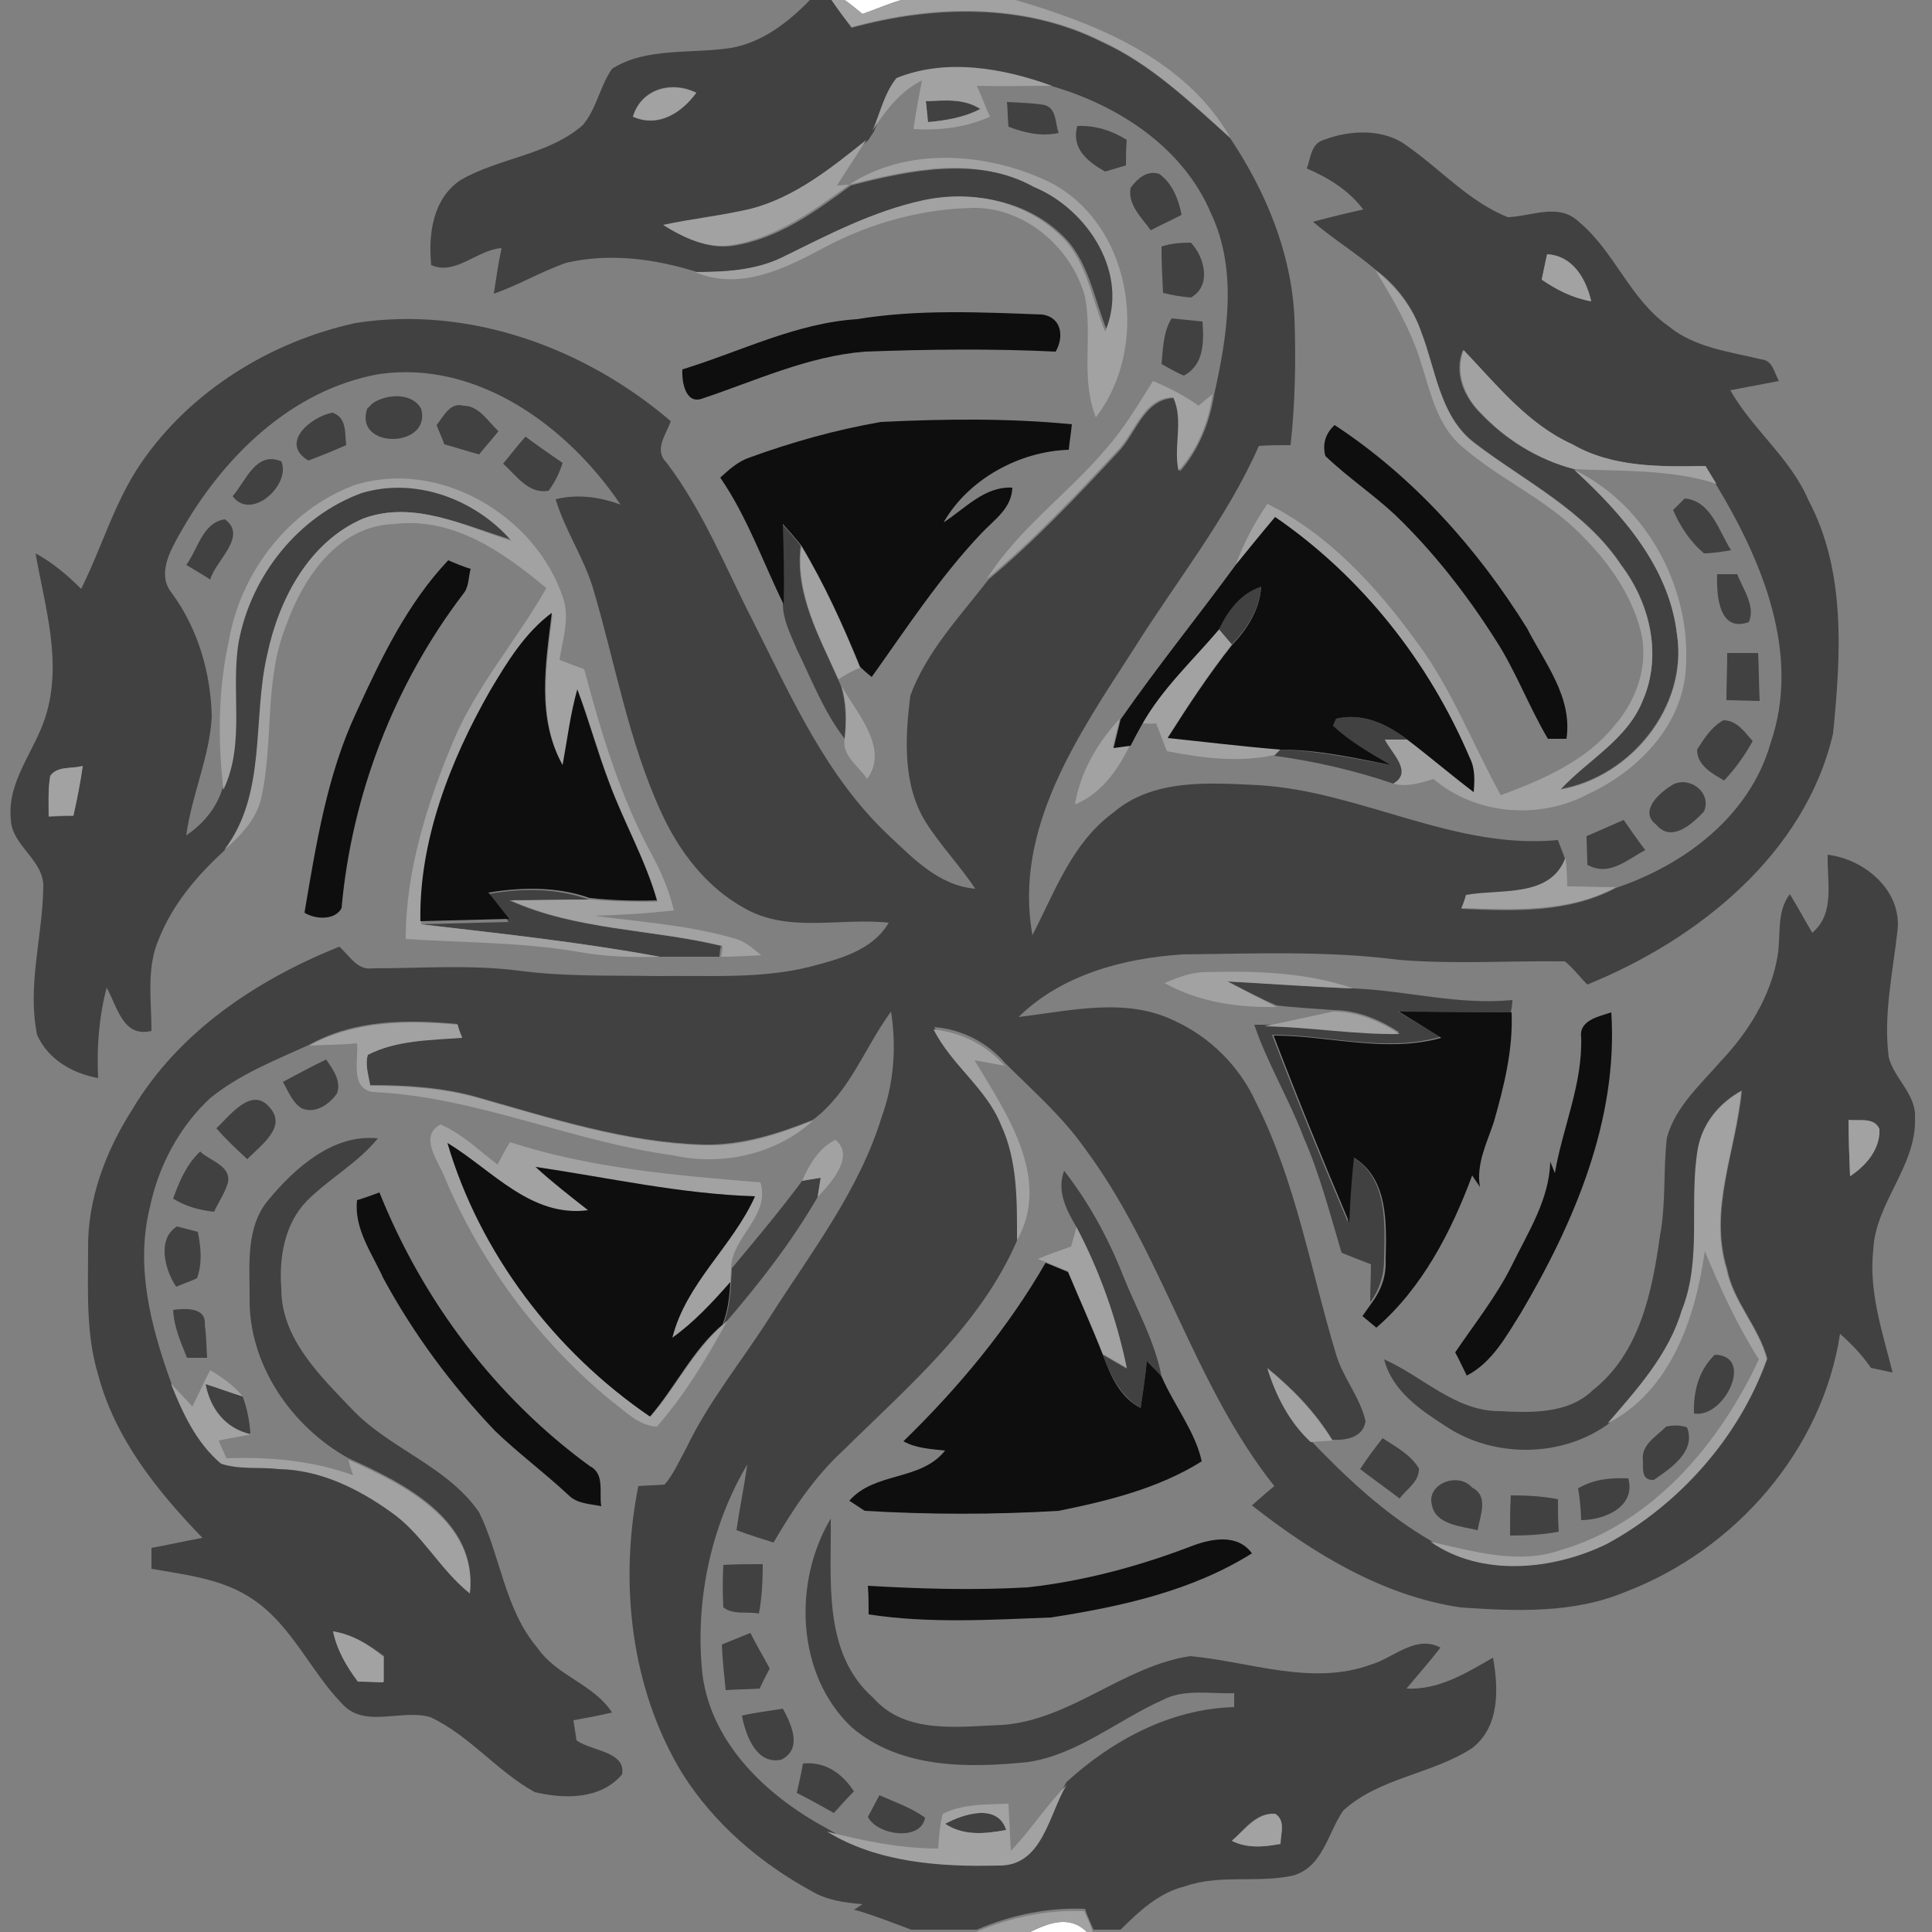 <?xml version="1.0" encoding="utf-8"?>
<!-- Generator: Adobe Illustrator 26.0.3, SVG Export Plug-In . SVG Version: 6.00 Build 0)  -->
<svg version="1.1" id="Layer_1" xmlns="http://www.w3.org/2000/svg" xmlns:xlink="http://www.w3.org/1999/xlink" x="0px" y="0px"
	 viewBox="0 0 250 250" style="enable-background:new 0 0 250 250;" xml:space="preserve">
<rect x="0" y="0" width="250" height="250" fill="#808080" stroke="none"/>
<style type="text/css">
	.st0{fill:#FFFFFF;}
	.st1{fill:#414141;}
	.st2{fill:#A2A2A2;}
	.st3{fill:#0E0E0E;}
</style>
<g id="_x23_ffffffff">
	<path class="st0" d="M109.3,0h7.3c-1.7,0.5-3.3,1.2-5,1.8C111,1.3,109.9,0.4,109.3,0z"/>
	<path class="st0" d="M133.3,250c2.5-1.2,5.1-2.2,7.4,0H133.3z"/>
</g>
<g id="_x23_414141ff">
	<path class="st1" d="M104.8,0h2.8c0.9,1.2,1.7,2.4,2.6,3.6c10.6-2.9,22.3-3.2,32.3,1.8c6.4,2.9,11.5,7.8,16.7,12.5
		c4.6,6.9,7.9,14.8,8.3,23.2c0.2,5.5,0.1,11-0.5,16.5c-1.4,0-2.7,0-4.1,0.1c-4.2,9.5-10.7,17.5-16.2,26.3c-7.1,11-15.6,23.2-13.1,37
		c2.9-5.6,5.1-11.9,10.4-15.8c5.2-4.5,12.5-3.9,18.9-3.6c13.2,0.8,25.3,8.4,38.7,7.1c0.2,0.6,0.7,1.8,0.9,2.4c-2,5.2-8.4,4-12.8,4.8
		c-0.1,0.4-0.4,1.3-0.6,1.7c6.7,0.3,13.8,0.6,20-2.7c8.9-3,17.3-9.3,20-18.7c4-11.6-1.1-23.7-7.1-33.6c-0.5-0.8-0.9-1.5-1.4-2.3
		c-5.8,0.1-12,0.2-17.2-2.8c-5.8-2.7-9.8-7.7-14.1-12.2c-1.2,2.9,0.1,6,2.2,8.1c3.3,3.5,7.5,6.1,12.2,7.3
		C209.9,66.4,216,73.3,217,82c1.4,9.4-6,18.5-15.1,20.1c3.5-3.9,8.7-6.5,10.7-11.6c2.5-5.8,0.9-12.5-2.8-17.4
		c-4.7-7.1-12.5-10.8-19.1-15.9c-4.4-3.4-4.9-9.4-6.8-14.3c-1.1-3.2-3.2-6-5.9-8c-2.6-2.2-5.5-4-8.1-6.2c2.2-0.6,4.3-1.1,6.5-1.6
		c-1.9-2.5-4.5-4.1-7.3-5.3c0.5-1.3,0.5-3.2,2.2-3.7c3.4-1.3,7.8-1.5,10.8,0.8c4.3,3,8,7.2,13,9.2c3.1-0.1,6.6-1.9,9.2,0.6
		c4.6,3.8,6.6,10,11.6,13.5c3.4,2.8,7.9,3.3,12,4.3c1.5,0.1,1.7,1.8,2.3,2.8c-2.1,0.4-4.2,0.8-6.3,1.2c2.9,5.1,7.8,8.8,10.1,14.2
		c4.9,9.2,4.2,20.1,3.2,30.2c-3.6,15.6-17.5,26.7-31.8,32.5c-1-1-1.8-2.1-2.9-3c-7.1-0.1-14.3,0.4-21.5-0.2
		c-9.3-1.2-18.7-0.8-28-0.7c-7.6,0.5-15.6,2.6-21.2,8.1c6.7-0.8,13.9-2.6,20.2,0.5c4.6,2.1,8.4,5.9,10.5,10.5
		c5.2,10.3,7.1,21.8,10.4,32.7c0.9,3,3.1,5.5,3.8,8.6c-0.3,2.1-2.5,2.5-4.3,2.4c-2.2-3.6-5.1-6.6-8.4-9.3c1.2,3.5,2.8,7,5.6,9.4
		c4.7,4.9,9.7,9.6,15.6,13c6.6,4.7,15.8,3.7,22.8,0.3c9.4-5.1,17.1-13.8,20.7-23.9c-1.1-4.1-4.4-7.4-5.2-11.6
		c-2.4-7.7,1.2-15.4,1.9-23.1c-2.8,1.5-5.1,4.1-5.6,7.4c-1.2,7,0.5,14.3-2,21.1c-1.8,5.7-5.8,10.2-9.6,14.6
		c-6,4.4-14.7,4.5-20.9,0.5c-3.4-2.2-7.1-4.6-8.2-8.8c5,2.2,9.2,6.7,14.9,6.7c4.1,0.2,8.9,0.4,12.1-2.7c6.1-4.8,7.7-12.8,8.7-20
		c0.8-4.2,0.4-8.5,0.9-12.7c1.1-4,4.3-6.8,6.9-9.8c3.6-3.8,6.5-8.4,7.4-13.6c0.5-2.7-0.2-5.7,1.6-8.1c1,1.6,1.9,3.3,2.9,5
		c3-2.5,1.9-6.6,2-10.1c4.9,0.6,9.8,4.8,9,10.1c-0.6,5.3-1.8,10.7-1.1,16.1c0.7,2.8,3.6,4.8,3.4,7.9c0.2,6.2-5.1,10.9-5.4,17
		c-0.6,5.5,1.2,10.7,2.5,15.9c-0.9-0.2-1.9-0.4-2.8-0.6c-1.1-1.6-2.5-3.1-4-4.4c-2.3,15.1-13.6,28-27.8,33.4
		c-6.7,2.8-14.1,2.5-21.3,2c-10.1-1.5-19.1-7-27-13.2c0.9-0.8,1.9-1.7,2.9-2.5c-10.5-13.2-14.5-30.3-24.6-43.8
		c-2.9-4.1-6.7-7.4-10.2-10.9c-2.3-2.7-5.6-4.4-9.2-4.7c2.2,4.6,6.7,7.6,8.7,12.4c2.2,4.7,2,9.9,2.1,15
		c-4.7,11.1-14.2,19.1-22.6,27.4c-3.7,3.4-6.5,7.6-9,11.9c-1.6-0.5-3.2-1-4.8-1.6c0.4-2.8,1-5.7,1.4-8.5c-4.8,8.1-6.8,17.9-5.8,27.2
		c1.2,9.1,8.5,15.8,16.1,19.9c6.6,4,14.6,4.6,22.1,4.4c5.8,0.3,6.6-6.5,8.9-10.4c5.9-5.4,13.5-9.5,21.7-9.7c0-0.4,0-1.3,0-1.8
		c-3.1,0.1-6.5-0.6-9.3,0.9c-5.8,2.6-10.9,7-17.3,8c-7.8,0.8-16.6,0.9-22.9-4.5c-7.2-6.8-7.6-18.8-2.7-27c0.1,7.9-1.1,17.4,5.5,23.2
		c4.2,4.8,11.1,3.7,16.8,3.5c8.8-0.7,15.6-7.6,24.2-8.9c7.7,0.7,15.7,3.9,23.4,1.1c3-0.9,5.8-3.9,9-2.2c-1.4,1.8-2.9,3.5-4.4,5.3
		c4.2,0.2,7.7-2,11.2-4c0.7,4,0.9,8.9-2.7,11.7c-5.2,3.4-12,3.8-16.7,8.1c-2,2.9-2.6,7.3-6.5,8.4c-4.6,1-9.5-0.2-14,1.4
		c-3.3,0.8-5.9,3.2-8.3,5.6h-3.5c-0.3-0.7-0.9-2-1.1-2.7c-4.8-0.2-9.6,0.8-14,2.7h-8.5c-2.4-0.9-4.9-1.9-7.4-2.6
		c0.4-0.2,0.8-0.5,1.1-0.7c-2.3-0.2-4.6-0.5-6.6-1.7c-6.6-3.6-12.6-8.7-16.7-15.2c-6.7-11-8.2-24.7-5.7-37.2
		c1.1-0.1,2.3-0.1,3.4-0.2c1.2-1.4,1.9-3.1,2.8-4.7c2.9-6.1,7.3-11.4,10.9-17.1c5.3-8.3,11.5-16.3,14.4-25.8
		c1.6-4.4,1.9-9.1,1.2-13.6c-3.4,4.6-5.3,10.4-10.1,14c-4.5,1.8-9.2,3.3-14.2,3.2c-10-0.3-19.6-3.4-29.1-6.1
		c-4.5-1.3-9.3-1.6-14-1.6c-0.2-1.3-0.7-2.7-0.3-4c3.8-1.9,8.1-1.9,12.2-2.2c-0.2-0.4-0.5-1.3-0.6-1.7c-6.5-0.6-13.3-0.6-19.2,2.7
		c-4.4,2-9,3.8-12.8,6.9c-4,3.7-6.7,8.8-7.8,14.1c-1.9,7.6,0.1,15.4,2.7,22.6c1.5,3.8,3.3,7.7,6.5,10.4c2.4,0.8,5,0.4,7.5,0.7
		c5.2,0.1,10.2,2.5,14.4,5.5c4.1,2.9,6.4,7.5,10.3,10.6c1-9.3-8.5-14.1-15.7-17.3c-7.4-4.1-13-12.2-12.8-20.9c0-4.2-0.5-9,2.4-12.5
		c3.5-4.2,8.4-8.6,14.2-8c-2.6,3.2-6.3,5.2-9.2,8.1c-2.9,3-3.6,7.3-3.3,11.4c0,6.4,5,11.2,9.1,15.5c4.9,5.2,12.4,7.4,16.5,13.4
		c2.8,5.7,3.3,12.6,7.6,17.6c2.5,3.6,7.2,4.6,9.6,8.3c-1.7,0.4-3.3,0.7-5,1c0.1,0.7,0.3,2,0.4,2.6c1.9,1.4,6.4,1.4,5.9,4.4
		c-2.8,3.3-7.5,3.2-11.3,2.3c-4.9-2.7-8.4-7.3-13.5-9.7c-3.7-1.1-8.5,1.5-11.4-1.7c-4.1-4.2-6.5-10.1-11.5-13.5
		c-3.9-2.7-8.7-3.2-13.2-4c0-0.9,0-1.8,0-2.7c2.2-0.4,4.4-0.9,6.6-1.3c-5.8-6-11.3-12.8-13.5-21.1c-1.6-5.3-1.3-10.8-1.3-16.3
		c-0.1-6.4,2.3-12.7,5.7-18c6-10.1,16.1-16.8,26.8-21.1c1.3,1.1,2.3,3.1,4.3,2.8c6.3,0,12.6-0.5,18.9,0.3c6,0.8,12,0.6,18,0.7
		c6.6-0.1,13.3,0.4,19.7-1.2c3.8-1,8.1-2.1,10.2-5.7c-6.2-0.7-13,1.4-18.7-1.9c-4.9-2.7-8.4-7.3-10.7-12.3c-4.3-9.3-6-19.5-8.9-29.2
		c-1.2-3.9-3.6-7.4-4.8-11.4c2.8-0.7,5.7-0.3,8.4,0.7c-6.8-10.1-18.5-18.7-31.2-16.9c-11.4,2-20.3,10.8-25.8,20.6
		c-1.3,2.3-3,5.3-1.1,7.7c3.4,4.6,5.1,10.4,5.2,16.1c-0.3,5.2-2.6,10.1-3.3,15.3c2.2-1.5,3.9-3.5,4.7-6.1c3-6,0.9-12.8,2-19.2
		c1.6-8.5,7.7-16.2,15.9-19.2c7-2.2,14.7,0.8,19.4,6.2C60,68,53.5,64.7,47,67.1c-7,3-10.8,10.4-12.3,17.5c-2,8.4-0.1,18.1-5.6,25.4
		c-3.5,3.2-6.7,6.9-8.5,11.4c-1.7,3.8-1,8-1,12c-3.7,0.9-4.4-3.1-5.8-5.6c-1,3.8-1.3,7.8-1.1,11.7c-3.3-0.6-6.5-2.4-7.9-5.6
		c-1.3-6.3,0.7-12.7,0.8-19c0.2-3.6-4.1-5.4-4.2-8.9c-0.5-4.9,3.1-8.8,4.5-13.3c2.2-7-0.1-14.2-1.3-21.1c2.2,1.2,4.1,2.8,5.9,4.6
		c2.7-5.4,4.3-11.2,7.7-16.2c6.4-9.4,16.8-15.8,27.8-18.2c14.7-2.3,29.7,3.2,40.8,12.7c-0.6,1.7-2.2,3.7-0.6,5.3
		c4.8,6.3,7.7,13.7,11.3,20.7c4.9,9.7,9.4,20,17.5,27.6c3.2,3,6.5,6.5,11.2,6.9c-2-3-4.5-5.6-6.4-8.6c-3-4.8-2.7-10.9-2-16.4
		c2.1-5.7,6.4-10.2,10.1-15c6-5,11.4-10.7,16.7-16.4c2.4-2.4,3.4-7,7.4-7.1c1.4,2.9,0,6.3,0.7,9.5c2.4-2.8,3.8-6.2,4.4-9.9
		c1.7-7.6,3.1-16.1-0.4-23.5c-3.6-8.5-11.9-13.9-20.4-16.4c-6.3-2.3-13.7-3.6-20.1-1c-1.6,2-2.1,4.5-3.1,6.8
		c-0.2,0.3-0.6,0.9-0.8,1.2c-4.5,3.6-9.2,7.4-14.9,8.9c-3.8,0.9-7.6,1.3-11.4,2.1c2.7,1.6,5.7,3.1,8.9,2.6
		c5.8-0.9,10.6-4.4,15.2-7.8c7.8-2,16.4-3.8,24,0.2c7,2.9,12.4,11.2,9.2,18.7c-1.8-4.3-2.4-9.4-6.1-12.7c-4.6-4.3-11.4-5.5-17.4-4.3
		c-6.5,1.4-12.4,4.5-18.3,7.4c-3.5,1.8-7.5,1.9-11.3,1.9c-5.4-1.7-11.3-2.5-16.9-1.2c-3.2,1.1-6.2,2.9-9.4,4c0.3-2,0.6-4,1-5.9
		c-3.1,0.2-6,3.6-9.1,2.2c-0.4-4,0.2-8.6,3.8-11c5-2.9,11.3-3.2,15.8-7.1c1.8-2.1,2.2-5,3.8-7.3C83.6,6.1,89.3,7,94.6,6.2
		C98.6,5.5,102,2.9,104.8,0 M81.9,15.1c3.3,1.5,6.3-0.5,8.2-3.1C87,10.4,83,11.4,81.9,15.1 M200.2,32.9c-0.2,0.8-0.5,2.4-0.7,3.2
		c1.9,1.4,4,2.5,6.4,2.8C205.2,36,203.5,33.1,200.2,32.9 M6.5,100.4c-0.3,1.8-0.2,3.5-0.2,5.3c1.1-0.1,2.2-0.1,3.2-0.1
		c0.4-2.1,0.9-4.3,1.2-6.4C9.3,99.5,7.4,99.1,6.5,100.4 M239.2,144.9c0,2.4,0.1,4.8,0.2,7.3c2.1-1.4,3.9-3.5,3.8-6.1
		C242.5,144.5,240.6,145.1,239.2,144.9 M43.1,211.1c0.5,2.4,1.7,4.5,3.3,6.4c1.1,0,2.2,0.1,3.3,0.1c0-1.1,0-2.2,0-3.3
		C47.7,212.8,45.6,211.5,43.1,211.1 M159.4,238.2c2,1,4.2,0.8,6.3,0.4c0-1.3,0.7-3.1-0.7-3.9C162.5,234.5,161,236.8,159.4,238.2z"/>
	<path class="st1" d="M119.8,13.1c2.4-0.1,4.9-0.4,7,1c-2.1,1.1-4.4,1.5-6.8,1.7C120,15.1,119.9,13.8,119.8,13.1z"/>
	<path class="st1" d="M130.3,13.2c1.6,0.1,3.3,0.1,4.9,0.4c1.6,0.5,1.3,2.4,1.8,3.6c-2.2,0.5-4.4,0-6.5-0.8
		C130.4,15.4,130.4,14.3,130.3,13.2z"/>
	<path class="st1" d="M139.4,16.3c2.3-0.1,4.5,0.6,6.4,1.8c-0.1,1.1-0.1,2.2-0.1,3.3c-0.7,0.2-2,0.6-2.7,0.8
		C140.7,20.9,138.6,19.2,139.4,16.3z"/>
	<path class="st1" d="M146.3,24.3c0.9-1.2,2.1-2.3,3.7-1.8c1.7,1.2,2.5,3.3,2.9,5.3c-1.3,0.7-2.7,1.3-4,2
		C147.7,28.1,145.9,26.5,146.3,24.3z"/>
	<path class="st1" d="M150.3,31.9c1.2-0.4,2.5-0.5,3.8-0.5c1.8,1.9,2.7,5.6,0,7.1c-1.2-0.1-2.4-0.3-3.6-0.6
		C150.4,36,150.3,34,150.3,31.9z"/>
	<path class="st1" d="M150.3,47.1c0.2-2,0.2-4.1,1.3-5.9c1,0.1,3,0.3,4,0.4c0.2,2.7,0.2,5.6-2.4,7C152.4,48.3,151,47.5,150.3,47.1z"
		/>
	<path class="st1" d="M48.2,52.2c1.7-1.2,5.1-1.5,6.3,0.7c1.4,5.1-8.7,5.3-7,0L48.2,52.2z"/>
	<path class="st1" d="M56.5,55c0.9-1.1,1.7-3,3.5-2.5c2,0,3.2,2.1,4.5,3.3c-0.8,1-1.7,2-2.5,3c-1.5-0.4-3-0.9-4.5-1.3
		C57.3,56.9,56.7,55.6,56.5,55z"/>
	<path class="st1" d="M39.9,59.6c-3.8-2.3,0.4-5.7,3.1-6.2c1.9,0.6,1.6,2.6,1.8,4.2C43.2,58.3,41.5,59,39.9,59.6z"/>
	<path class="st1" d="M65.1,60c1-1.2,1.9-2.4,2.9-3.5c1.6,1.2,3.2,2.3,4.8,3.4c-0.4,1.3-1,2.5-1.8,3.6C68.4,64,66.8,61.5,65.1,60z"
		/>
	<path class="st1" d="M30.1,64.2c1.7-1.9,3-5.9,6.3-4.5C37.7,62.7,32.5,67.5,30.1,64.2z"/>
	<path class="st1" d="M216.5,66c0.4-0.4,1.1-1.1,1.5-1.5c3.4,0.3,4.4,4.2,6,6.7c-1.2,0.2-2.4,0.4-3.5,0.4
		C218.7,70.1,217.4,68.1,216.5,66z"/>
	<path class="st1" d="M24.1,73.1c1.5-2,2.1-5.5,5-5.9c3,2.2-1.2,5.3-1.9,7.8C26.5,74.5,24.9,73.6,24.1,73.1z"/>
	<path class="st1" d="M101.2,67.8c0.8,0.9,1.7,1.9,2.4,2.8c-0.8,6.2,2.4,11.8,4.8,17.2l0.4,0.9c0.7,2.2,0.7,4.6,0.5,6.9
		c-2.7-3.5-4.3-7.7-6.2-11.6c-0.8-1.9-1.8-3.8-1.8-5.9C101.4,74.7,101.3,71.2,101.2,67.8z"/>
	<path class="st1" d="M222.2,74.3c0.7,0,2,0,2.6,0c0.7,1.9,2.4,4.1,1.5,6.2C222.4,81.9,222.1,77,222.2,74.3z"/>
	<path class="st1" d="M157.7,81.4c1.1-2.5,2.8-4.7,5.5-5.6c-0.2,3-1.8,5.5-3.8,7.6C159,82.9,158.1,81.9,157.7,81.4z"/>
	<path class="st1" d="M223.5,84.5c1,0,3,0,4,0c0.1,2.1,0.1,4.1,0.2,6.2c-1.1,0-3.2-0.1-4.3-0.1C223.4,88.6,223.5,86.5,223.5,84.5z"
		/>
	<path class="st1" d="M172.9,93c3.3-0.8,6.6,0.7,9.2,2.7c-0.7,0-2.2,0-2.9,0c0.9,1.7,3.8,4.1,1.1,5.7c-5-1.7-10.2-2.9-15.4-3.6
		l0.8-0.8c4.8,0.1,9.6,1.2,14.3,2c-2.6-1.5-5.3-2.9-7.5-5.1L172.9,93z"/>
	<path class="st1" d="M219.6,97c0.9-1.4,1.8-2.9,3.4-3.8c1.8,0,2.8,1.6,3.8,2.7c-1,1.8-2.2,3.5-3.7,5.1
		C221.6,100.1,219.6,99.1,219.6,97z"/>
	<path class="st1" d="M216.2,101.7c2.1-1.5,5.4,0.7,4.3,3.3c-1.5,1.6-4.2,4.1-6.2,1.7C212.1,105,214.6,102.7,216.2,101.7z"/>
	<path class="st1" d="M205.3,108.2c1.6-0.7,3.2-1.4,4.8-2.1c0.9,1.3,1.8,2.6,2.8,3.9c-2.3,1.2-4.7,3.5-7.5,1.9
		C205.4,110.7,205.3,109.4,205.3,108.2z"/>
	<path class="st1" d="M63.1,115.7c4.4-0.8,8.9-0.8,13.1,0.7c-3.4,0-6.9,0.1-10.3,0.1c8.6,3.9,18.3,3.7,27.4,5.9
		c-0.1,0.3-0.2,1.1-0.2,1.4c-2.6,0-5.3,0-7.9,0c-10.2-1.9-20.6-3-30.9-4.2c3.8-0.1,7.7-0.2,11.5-0.3C65,118,64.1,116.8,63.1,115.7z"
		/>
	<path class="st1" d="M158.9,127c5.4,0.2,10.9,0.7,16.3,0.9c6.9,0.3,13.6,2.2,20.5,1.5c0,0.4-0.1,1.2-0.2,1.6
		c-4.9,0-9.7-0.1-14.6-0.1c1.8,1.1,3.6,2.1,5.4,3.3c-7.2,2-14.4-0.3-21.7-0.3c3.1,8.1,6.4,16.2,9.8,24.2c0.2-2.8,0.4-5.6,0.6-8.4
		c4.6,2.8,4.2,8.6,4.1,13.3c0,2-0.6,3.9-1.8,5.5c0-1.6,0.1-3.3,0.1-4.9c-1.3-0.5-2.6-1-3.8-1.5c-1.5-5-2.8-10.1-4.9-14.9
		c-1.9-5-4.7-9.6-6.4-14.6l1.3,0c5.8,0.1,11.6,1.1,17.5,1c-2.6-1.7-5.5-2.9-8.6-2.9c-2.4-0.2-4.9-0.3-7.3-0.6
		C163.1,129.2,161,128.1,158.9,127z"/>
	<path class="st1" d="M36.6,140c1.9-1,3.7-2,5.6-2.9c0.9,1.3,2,2.8,1.4,4.4c-1,1.4-2.8,2.7-4.6,1.9C37.8,142.6,37.3,141.2,36.6,140z
		"/>
	<path class="st1" d="M28,146c1.7-1.6,4.5-5.4,6.8-2.8c2.5,2.6-1.1,5-2.8,6.8C30.6,148.7,29.2,147.4,28,146z"/>
	<path class="st1" d="M22.4,155.1c0.8-2.2,1.7-4.4,3.5-6.1c1.2,1.2,4,1.8,3.6,4c-0.4,1.4-1.2,2.5-1.8,3.8
		C25.8,156.6,24,156.1,22.4,155.1z"/>
	<path class="st1" d="M103.8,152.8c0.6-0.1,1.8-0.3,2.4-0.4c-0.1,0.6-0.3,1.9-0.4,2.5c-3.3,5.7-7.4,11-11.7,16l-0.5,0.5
		c0.7-1.8,0.9-3.6,1-5.5c0-0.4,0.1-1.3,0.1-1.8C97.8,160.4,100.9,156.7,103.8,152.8z"/>
	<path class="st1" d="M139.3,158.8c-1.3-2.2-2.6-4.7-1.6-7.3c3.2,4.1,5.7,8.7,7.6,13.5c1.7,4.3,4.1,8.4,5,13.1
		c-0.6-0.7-1.3-1.3-1.9-2c-0.2,2.1-0.5,4.1-0.8,6.1c-2.6-1.5-3.9-4.2-4.9-6.9c1,0.6,2.1,1.2,3.1,1.8
		C144.5,170.7,142.3,164.5,139.3,158.8z"/>
	<path class="st1" d="M22.8,166.5c-1.5-2.2-2.5-6.2,0.1-7.8c0.7,0.2,2,0.5,2.7,0.7c0.4,2,0.6,4-0.1,6
		C24.9,165.7,23.5,166.2,22.8,166.5z"/>
	<path class="st1" d="M22.4,169.5c1.5-0.2,4.3-0.4,4.1,1.9c0.2,1.4,0.2,2.9,0.3,4.3c-0.7,0-2,0-2.6,0
		C23.4,173.7,22.5,171.7,22.4,169.5z"/>
	<path class="st1" d="M219.2,182.9c-0.1-2.8,0.6-5.6,2.7-7.6C227.1,175.4,223.1,183.6,219.2,182.9z"/>
	<path class="st1" d="M26.6,179.1c1.6,0.5,3.2,1.1,4.8,1.6c0.6,1.6,0.9,3.2,1,4.9C29.1,184.8,27.2,182.3,26.6,179.1z"/>
	<path class="st1" d="M215.6,184.6c0.9-0.2,1.8-0.2,2.7,0.1c1.2,3.1-2.1,5.3-4.3,6.8c-1.6,0.1-1.4-1.4-1.4-2.5
		C212.3,187,214.3,185.9,215.6,184.6z"/>
	<path class="st1" d="M176,190.1c0.9-1.4,1.9-2.7,2.9-4c1.7,1.1,3.6,2.1,4.7,3.9c0.1,1.7-1.6,2.7-2.5,3.9
		C179.4,192.6,177.7,191.4,176,190.1z"/>
	<path class="st1" d="M185.3,194.8c-0.8-2.8,3.4-4.4,5.2-2.3c2.2,1.1,1,3.7,0.7,5.5C189.1,197.5,185.8,197.3,185.3,194.8z"/>
	<path class="st1" d="M204.2,192.6c2-1.2,4.2-1.4,6.5-1.3c1,3.7-3.1,5.4-6.1,5.4C204.6,195.7,204.4,193.6,204.2,192.6z"/>
	<path class="st1" d="M195.5,193.5c2,0,4.1,0.1,6.1,0.5c0,1.4,0,2.8,0.1,4.2c-2.1,0.4-4.2,0.5-6.3,0.5
		C195.4,196.9,195.4,195.2,195.5,193.5z"/>
	<path class="st1" d="M93.6,202.5c1.7-0.1,3.4-0.1,5.1-0.1c0,2.1-0.1,4.3-0.5,6.4c-1.5-0.3-3.3,0.2-4.6-0.8
		C93.5,206.2,93.5,204.4,93.6,202.5z"/>
	<path class="st1" d="M93.4,212.8c1.2-0.5,2.5-1,3.7-1.5c0.8,1.6,1.7,3.1,2.5,4.6c-0.3,0.6-1,1.9-1.3,2.6c-1.5,0.1-2.9,0.1-4.4,0.2
		C93.7,216.8,93.5,214.8,93.4,212.8z"/>
	<path class="st1" d="M96,222c1.7-0.4,3.5-0.6,5.3-0.9c1.1,2,2.6,5.2-0.2,6.6C97.9,228.4,96.5,224.6,96,222z"/>
	<path class="st1" d="M103.9,228.2c2.9-0.3,5.1,1.3,6.6,3.6c-0.9,0.9-1.7,1.8-2.6,2.8c-1.6-0.9-3.2-1.8-4.8-2.6
		C103.4,230.7,103.7,229.4,103.9,228.2z"/>
	<path class="st1" d="M112.3,235.1c0.4-0.7,1.1-2.1,1.5-2.8c2,0.9,4.1,1.6,5.9,2.9C119.2,238.3,113.5,237.5,112.3,235.1z"/>
	<path class="st1" d="M122.3,236c2.4-1.3,6.8-2.7,7.9,0.8C127.5,237.3,124.7,237.6,122.3,236z"/>
</g>
<g id="_x23_a2a2a2ff">
	<path class="st2" d="M107.6,0h1.7c0.6,0.4,1.7,1.3,2.3,1.8c1.7-0.6,3.3-1.2,5-1.8h14.8c10.6,3.1,22,7.7,27.8,17.8
		c-5.2-4.6-10.3-9.6-16.7-12.5c-10-5-21.8-4.7-32.3-1.8C109.3,2.4,108.4,1.2,107.6,0z"/>
	<path class="st2" d="M116,10.1c6.4-2.6,13.8-1.3,20.1,1c-3.2,0-6.4,0.1-9.7,0c0.6,1.3,1.1,2.7,1.7,4c-3.1,1.4-6.5,1.8-9.9,1.6
		c0.3-2.1,0.7-4.2,1.1-6.3c-2.8,1.4-4.7,3.9-6.4,6.5C113.9,14.6,114.4,12.1,116,10.1 M119.8,13.1c0.1,0.7,0.2,2,0.3,2.7
		c2.3-0.2,4.7-0.6,6.8-1.7C124.7,12.7,122.2,13,119.8,13.1z"/>
	<path class="st2" d="M81.9,15.1c1.1-3.6,5-4.6,8.2-3.1C88.2,14.6,85.2,16.5,81.9,15.1z"/>
	<path class="st2" d="M97.2,27c5.7-1.5,10.4-5.3,14.9-8.9c-1.3,2-2.5,3.9-3.8,5.9c0.4,0,1.2-0.1,1.6-0.1c-4.6,3.3-9.5,6.9-15.2,7.8
		c-3.2,0.5-6.2-0.9-8.9-2.6C89.5,28.3,93.4,27.9,97.2,27z"/>
	<path class="st2" d="M109.9,23.9c7.2-4.8,17.2-4.2,24.9-0.8c11.5,4.9,14.4,21.3,7,30.9c-2-5-0.4-10.4-1.4-15.6
		c-1.7-6.3-7.7-11.5-14.3-11.5c-6.7,0.1-13.3,1.9-19.2,5c-5.2,2.8-11.1,5.8-17,3.3c3.8,0,7.8-0.2,11.3-1.9c5.9-2.9,11.8-6,18.3-7.4
		c6.1-1.3,12.8,0,17.4,4.3c3.7,3.2,4.3,8.4,6.1,12.7c3.2-7.4-2.2-15.8-9.2-18.7C126.4,20.1,117.7,21.9,109.9,23.9z"/>
	<path class="st2" d="M200.2,32.9c3.3,0.2,5,3.1,5.7,6.1c-2.3-0.4-4.5-1.5-6.4-2.8C199.7,35.3,200,33.7,200.2,32.9z"/>
	<path class="st2" d="M178,35c2.7,2.1,4.8,4.8,5.9,8c1.9,4.9,2.4,10.8,6.8,14.3c6.6,5,14.4,8.8,19.1,15.9c3.7,4.9,5.3,11.6,2.8,17.4
		c-2,5.1-7.1,7.7-10.7,11.6c9.1-1.6,16.6-10.7,15.1-20.1c-1-8.7-7.1-15.6-13.3-21.3c9.6,4.6,15.4,15.8,14.4,26.3
		c-0.7,7.1-6.3,12.7-12.5,15.6c-6.3,3.4-14.6,2.8-20.1-1.9c-1.7,0.5-3.4,1.1-5.2,0.6c2.6-1.5-0.3-4-1.1-5.7c0.7,0,2.2,0,2.9,0
		c2.9,2.2,5.6,4.6,8.6,6.8c0.1-1.5,0.2-3.1-0.5-4.4c-5.4-12.4-14-23.5-25.2-31.2c-1.7,2.1-3.4,4.2-5.1,6.2c1-2.8,2.4-5.4,4.1-7.9
		c7.9,3.9,14.1,10.7,19.2,17.7c4.6,6.1,7.3,13.3,11,20c5.4-2,11-4.4,14.7-9c2.9-3.3,4.5-7.9,3.4-12.3c-1.3-5-4.5-9.3-8.1-12.8
		c-4.5-4.4-10.3-6.9-15-11c-3.2-2.7-4.1-7-5.3-10.8C182.6,42.7,180.3,38.8,178,35z"/>
	<path class="st2" d="M191.6,53.4c-2.1-2.1-3.3-5.2-2.2-8.1c4.3,4.5,8.3,9.6,14.1,12.2c5.2,3,11.4,2.9,17.2,2.8
		c0.5,0.8,0.9,1.5,1.4,2.3c-5.9-1.9-12.2-1.6-18.4-1.9C199.1,59.5,194.9,56.9,191.6,53.4z"/>
	<path class="st2" d="M143.1,58.1c2.4-2.7,4.2-5.8,6.1-8.8c2.1,0.9,4.1,1.9,5.9,3.2c0.6-0.5,1.2-1,1.8-1.5c-0.5,3.6-1.9,7.1-4.4,9.9
		c-0.7-3.1,0.7-6.5-0.7-9.5c-4,0.1-4.9,4.7-7.4,7.1c-5.3,5.7-10.7,11.4-16.7,16.4C131.8,68.4,138.2,63.9,143.1,58.1z"/>
	<path class="st2" d="M45.8,62.8c10.9-3.5,23.4,3.8,27,14.4c1,2.7,0,5.5-0.4,8.2c1.1,0.4,2.1,0.8,3.2,1.2c2.2,8.3,4.7,16.6,8.8,24.1
		c1.2,2.2,2.2,4.6,2.8,7.1c-3.4,0.4-6.9,0.6-10.3,0.7c6,0.8,12.1,1.2,18,2.9c1.4,0.3,2.5,1.3,3.6,2.2c-1.8,0.1-3.5,0.2-5.2,0.2
		c0.1-0.3,0.2-1.1,0.2-1.4c-9.1-2.2-18.8-2-27.4-5.9c3.4,0,6.9-0.1,10.3-0.1c2.9,0.3,5.8,0.3,8.7,0.3c-1.5-5.3-4.3-10.2-6.2-15.3
		c-1.5-4-2.6-8.1-4.1-12c-0.9,3.2-1.3,6.5-1.9,9.8c-3.4-6.1-2.2-13.1-1.4-19.7c-3.5,2.6-5.8,6.4-8,10.1c-5.2,9.1-9.2,19.4-9,30
		c10.3,1.2,20.6,2.3,30.9,4.2c-3.5,0.1-7,0-10.4-0.6c-7.4-1.3-15-1.2-22.5-1.7c0-8.9,2.8-17.6,6.2-25.7c3-7.1,8.2-13,12-19.7
		c-5.5-4.6-12-9.2-19.6-8.3C43.7,68,39.2,74.8,37,81c-2.8,7-1.6,14.6-3.1,21.8c-0.5,3-2.7,5.3-4.9,7.2c5.6-7.3,3.6-17,5.6-25.4
		C36.1,77.5,40,70.1,47,67.1c6.5-2.4,13,0.9,19.2,2.9c-4.7-5.4-12.4-8.3-19.4-6.2c-8.2,3-14.3,10.7-15.9,19.2
		c-1.1,6.3,0.9,13.2-2,19.2c-0.7-6.4-0.7-12.9,0.7-19.2C31.1,74.1,37.3,66,45.8,62.8z"/>
	<path class="st2" d="M108.5,87.9c-2.4-5.4-5.6-11.1-4.8-17.2c3,5,5.4,10.3,7.6,15.7C110.3,86.8,109.4,87.3,108.5,87.9z"/>
	<path class="st2" d="M147.8,93.6c2.6-4.6,6.6-8.2,9.9-12.2c0.4,0.5,1.3,1.5,1.7,2c-3,3.8-5.7,7.9-8.3,12c4.9,0.5,9.7,1.1,14.6,1.5
		l-0.8,0.8c-4.6,1-9.3,0.4-13.9-0.5c-0.5-1.2-0.9-2.4-1.4-3.6C149.1,93.7,148.2,93.6,147.8,93.6z"/>
	<path class="st2" d="M108.9,88.8c2,3.5,6.2,8.1,3.3,12c-1-1.6-3.3-3-2.9-5.2C109.6,93.3,109.6,91,108.9,88.8z"/>
	<path class="st2" d="M139.1,104.1c0.7-4.2,2.9-8,5.8-11.1c-0.3,1.2-0.6,2.4-0.9,3.7c0.5-0.1,1.6-0.2,2.2-0.3
		C144.7,99.6,142.5,102.7,139.1,104.1z"/>
	<path class="st2" d="M6.5,100.4c0.9-1.3,2.8-0.9,4.2-1.3c-0.3,2.2-0.7,4.3-1.2,6.4c-1.1,0-2.2,0.1-3.2,0.1
		C6.3,104,6.2,102.2,6.5,100.4z"/>
	<path class="st2" d="M202.6,111c0.1,1.2,0.2,2.5,0.2,3.7c2.1,0,4.2,0.1,6.3,0.1c-6.2,3.3-13.2,2.9-20,2.7c0.2-0.4,0.5-1.3,0.6-1.7
		C194.2,115,200.6,116.2,202.6,111z"/>
	<path class="st2" d="M150.7,127.2c1.7-0.7,3.4-1.4,5.2-1.4c6.5-0.2,13.1,0,19.2,2.1c-5.4-0.2-10.9-0.6-16.3-0.9
		c2.1,1.1,4.2,2.2,6.4,3.3C160.3,130.4,155.1,129.7,150.7,127.2z"/>
	<path class="st2" d="M172.5,130.9c3.1,0,6,1.2,8.6,2.9c-5.8,0.1-11.6-0.9-17.5-1C166.6,132.2,169.6,131.5,172.5,130.9z"/>
	<path class="st2" d="M40,135.3c5.9-3.2,12.7-3.3,19.2-2.7c0.1,0.4,0.4,1.3,0.6,1.7c-4.1,0.3-8.5,0.3-12.2,2.2
		c-0.4,1.3,0.1,2.7,0.3,4c4.7,0,9.5,0.3,14,1.6c9.6,2.7,19.1,5.8,29.1,6.1c4.9,0.2,9.7-1.4,14.2-3.2c-4.8,4.4-11.8,5.9-18.1,4.5
		c-13.2-1.8-25.5-7.6-38.9-8.2c-2.9-0.5-1.8-4.2-2-6.3C44.1,135.2,42,135.2,40,135.3z"/>
	<path class="st2" d="M120.8,133.2c3.6,0.4,6.8,2,9.2,4.7c-1.3-0.2-2.6-0.5-3.9-0.7c4.1,6.8,10,15.3,5.5,23.3c0-5,0.1-10.3-2.1-15
		C127.6,140.8,123.1,137.8,120.8,133.2z"/>
	<path class="st2" d="M219.7,148.6c0.6-3.2,2.8-5.8,5.6-7.4c-0.7,7.7-4.3,15.4-1.9,23.1c0.9,4.3,4.2,7.5,5.2,11.6
		c-3.6,10.1-11.3,18.8-20.7,23.9c-7,3.4-16.2,4.3-22.8-0.3c5.5,1.2,11.2,3,16.8,1.1c12-3.5,20.6-13.8,25.7-24.7c-2.8-4.4-5-9.2-7-14
		c-1.2,8.6-4.4,18.1-12.6,22.3c3.8-4.4,7.9-8.9,9.6-14.6C220.3,162.9,218.5,155.6,219.7,148.6z"/>
	<path class="st2" d="M239.2,144.9c1.3,0.2,3.3-0.4,4,1.2c0.1,2.6-1.7,4.7-3.8,6.1C239.3,149.7,239.2,147.3,239.2,144.9z"/>
	<path class="st2" d="M57.6,152.5c-0.8-2.2-3.5-5.4-0.6-7c2.8,1.2,5,3.4,7.4,5.2c0.5-1,1-2,1.6-2.9c10.5,3.4,21.5,4.3,32.4,5.2
		c1.3,4.4-3.7,7-3.8,11.1c0,0.4-0.1,1.3-0.1,1.8c-2.2,2.6-4.6,5.2-7.5,7.2c1.7-7.1,7.7-11.8,10.7-18.3c-9.6-0.3-18.9-2.4-28.4-3.8
		c2.1,2,4.5,3.8,6.8,5.6c-7.4,0.9-12.5-5.2-18.2-8.7c4.2,14.4,14,27,26.3,35.4c3.3-3.8,5.5-8.5,9.4-11.9l0.5-0.5
		c-2.6,4.8-5.5,9.6-9.1,13.7c-2.4-0.1-4.2-2.1-6-3.4C69.6,173.4,62.3,163.5,57.6,152.5z"/>
	<path class="st2" d="M103.8,152.8c0.9-2.1,2.2-4.3,4.3-5.3c2.6,2.1-0.6,5.6-2.3,7.4c0.1-0.6,0.3-1.9,0.4-2.5
		C105.5,152.5,104.3,152.7,103.8,152.8z"/>
	<path class="st2" d="M139.3,158.8c3,5.7,5.2,11.9,6.5,18.2c-1-0.6-2.1-1.2-3.1-1.8c-1.4-3.6-3-7.1-4.5-10.7c-1-0.4-1.9-0.8-2.9-1.2
		l-1-0.4c1.4-0.6,2.9-1.1,4.3-1.6C138.8,160.7,139.1,159.4,139.3,158.8z"/>
	<path class="st2" d="M164,177.1c3.2,2.6,6.2,5.7,8.4,9.3c-0.9,0.1-1.8,0.1-2.8,0.2C166.8,184,165.1,180.6,164,177.1z"/>
	<path class="st2" d="M24.9,182c0.8-1.6,1.5-3.2,2.3-4.7c1.5,0.9,3.1,2,4.2,3.4c-1.6-0.5-3.2-1.1-4.8-1.6c0.6,3.2,2.6,5.8,5.9,6.5
		c-1.4,0.3-2.8,0.5-4.2,0.8c0.3,0.8,0.7,1.6,1,2.3c5.6-0.2,11.2,0.3,16.4,2.2c-0.2-0.5-0.5-1.5-0.6-2c7.2,3.2,16.7,8,15.7,17.3
		c-3.9-3.1-6.2-7.8-10.3-10.6c-4.2-3-9.1-5.4-14.4-5.5c-2.5-0.3-5.1,0.1-7.5-0.7c-3.2-2.7-5-6.6-6.5-10.4C23,180,24,181,24.9,182z"
		/>
	<path class="st2" d="M43.1,211.1c2.5,0.4,4.6,1.7,6.5,3.3c0,1.1,0,2.2,0,3.3c-1.1,0-2.2-0.1-3.3-0.1
		C44.8,215.6,43.6,213.5,43.1,211.1z"/>
	<path class="st2" d="M130.8,239.5c2.6-2.7,4.6-5.9,7.2-8.5c-2.3,3.8-3.1,10.6-8.9,10.4c-7.5,0.2-15.6-0.4-22.1-4.4
		c4.7,1.2,9.5,2.2,14.4,2.2c0.1-1.5,0.2-3,0.6-4.5c2.6-1.3,5.7-1.2,8.5-1.3C130.6,235.4,130.7,237.5,130.8,239.5 M122.3,236
		c2.4,1.6,5.2,1.3,7.9,0.8C129.1,233.3,124.7,234.7,122.3,236z"/>
	<path class="st2" d="M159.4,238.2c1.7-1.4,3.2-3.6,5.6-3.5c1.4,0.9,0.7,2.6,0.7,3.9C163.5,239,161.4,239.2,159.4,238.2z"/>
	<path class="st2" d="M126.3,250c4.4-1.9,9.2-2.9,14-2.7c0.3,0.7,0.9,2,1.1,2.7h-0.8c-2.2-2.2-4.9-1.2-7.4,0H126.3z"/>
</g>
<g id="_x23_0e0e0eff">
	<path class="st3" d="M88.3,47.8c7.5-2.3,14.7-6,22.6-6.5c7.9-1.3,16-0.9,24-0.6c2.5,0.4,2.8,2.9,1.7,4.8c-8.2-0.4-16.5-0.3-24.7,0
		c-7.4,0.6-14.2,3.8-21.1,6.1C88.7,52.3,88.2,49.4,88.3,47.8z"/>
	<path class="st3" d="M97,59.2c5.5-2,11.2-3.6,17-4.6c8.2-0.4,16.5-0.5,24.7,0.3c-0.1,1.1-0.3,2.2-0.4,3.3c-6.4,0.2-13,3.8-16.2,9.4
		c2.8-1.8,5.3-4.7,8.9-4.5c-0.1,2.7-2.3,4.1-4,5.9c-5.4,5.7-9.7,12.3-14.2,18.6c-0.4-0.3-1.2-1-1.5-1.3c-2.2-5.4-4.6-10.7-7.6-15.7
		c-0.8-1-1.6-1.9-2.4-2.8c0.1,3.4,0.2,6.9,0.1,10.4c-2.7-5.5-4.7-11.3-8.2-16.4C94.3,60.8,95.5,59.7,97,59.2z"/>
	<path class="st3" d="M171.5,59c-0.4-1.5,0-2.9,1.2-4c10.2,6.7,18.5,16,24.9,26.3c2.3,4.5,5.9,8.9,5.1,14.3c-0.6,0-1.8,0-2.4,0
		c-2.5-4.2-4.2-8.9-6.9-13c-3.7-5.8-8-11.3-12.9-16C177.6,63.9,174.3,61.7,171.5,59z"/>
	<path class="st3" d="M159.9,73.1c1.7-2.1,3.4-4.2,5.1-6.2c11.2,7.7,19.9,18.7,25.2,31.2c0.7,1.4,0.6,2.9,0.5,4.4
		c-2.9-2.2-5.7-4.6-8.6-6.8c-2.6-2-5.8-3.5-9.2-2.7l-0.4,0.9c2.2,2.1,4.9,3.6,7.5,5.1c-4.7-0.9-9.4-2-14.3-2
		c-4.9-0.4-9.8-1-14.6-1.5c2.6-4.1,5.3-8.2,8.3-12c2-2.1,3.6-4.6,3.8-7.6c-2.7,0.9-4.3,3.1-5.5,5.6c-3.4,4-7.3,7.6-9.9,12.2
		c-0.5,0.9-1,1.8-1.5,2.8c-0.6,0.1-1.6,0.2-2.2,0.3c0.3-1.2,0.6-2.5,0.9-3.7C149.8,86.2,155,79.8,159.9,73.1z"/>
	<path class="st3" d="M46.1,92.2c3.2-7,6.6-14.1,11.9-19.7c0.7,0.3,2.1,0.9,2.9,1.1c-0.3,1.1-0.2,2.4-1,3.3
		c-8.9,11.7-14.4,26-15.7,40.6c-0.8,1.6-3.4,1.5-4.8,0.6C40.9,109.3,42.3,100.3,46.1,92.2z"/>
	<path class="st3" d="M63.4,89.4c2.2-3.7,4.5-7.5,8-10.1c-0.8,6.6-2,13.6,1.4,19.7c0.6-3.3,1-6.6,1.9-9.8c1.5,4,2.6,8.1,4.1,12
		c1.9,5.2,4.7,10,6.2,15.3c-2.9,0.1-5.8,0-8.7-0.3c-4.2-1.5-8.8-1.4-13.1-0.7c0.9,1.1,1.8,2.3,2.7,3.4c-3.8,0.1-7.7,0.2-11.5,0.3
		C54.2,108.9,58.2,98.5,63.4,89.4z"/>
	<path class="st3" d="M181,130.9c4.8,0,9.7,0.1,14.6,0.1c0.2,4.9-1,9.6-2.3,14.2c-0.9,2.7-2.3,5.4-1.8,8.4c-0.3-0.5-0.7-1-1-1.5
		c-2.7,7.3-6.5,14.6-12.4,19.7c-0.5-0.4-1.3-1.1-1.8-1.5c0.3-0.4,0.9-1.3,1.2-1.7c1.2-1.6,1.9-3.5,1.8-5.5
		c0.1-4.7,0.4-10.5-4.1-13.3c-0.3,2.8-0.5,5.6-0.6,8.4c-3.4-8-6.7-16.1-9.8-24.2c7.2,0,14.5,2.3,21.7,0.3
		C184.6,133.1,182.8,132,181,130.9z"/>
	<path class="st3" d="M204.6,134.2c-0.3-2.2,2.4-2.7,3.9-3.2c0.9,13.9-4.8,27.2-11.7,38.9c-1.9,3-3.7,6.4-7,8.1
		c-0.4-0.8-1.1-2.3-1.5-3c2.5-3.7,5.3-7.2,7.3-11.2c2.1-4.3,4.9-8.6,5-13.5c0.2,0.5,0.4,1,0.6,1.5
		C202.2,145.9,204.8,140.3,204.6,134.2z"/>
	<path class="st3" d="M57.9,147.9c5.8,3.5,10.8,9.7,18.2,8.7c-2.3-1.8-4.6-3.6-6.8-5.6c9.5,1.4,18.8,3.5,28.4,3.8
		c-2.9,6.5-8.9,11.2-10.7,18.3c2.8-2,5.2-4.6,7.5-7.2c-0.1,1.9-0.3,3.7-1,5.5c-3.9,3.3-6.1,8.1-9.4,11.9
		C71.8,174.9,62.1,162.2,57.9,147.9z"/>
	<path class="st3" d="M46.2,155.3c0.7-0.2,2.1-0.7,2.9-1c5.6,14,15,26.5,27.2,35.4c2,1,1.2,3.4,1.5,5.2c-1.4-0.3-3.1-0.3-4.2-1.4
		c-3.1-2.9-6.6-5.5-9.6-8.4c-5.6-5.9-10.5-12.5-14.4-19.7C48.1,162.1,45.8,159,46.2,155.3z"/>
	<path class="st3" d="M135.3,163.4c1,0.4,1.9,0.8,2.9,1.2c1.5,3.6,3.1,7.1,4.5,10.7c1,2.7,2.2,5.5,4.9,6.9c0.3-2,0.6-4.1,0.8-6.1
		c0.6,0.7,1.3,1.3,1.9,2c1.6,3.7,4.4,7.2,5.2,11c-5.6,3.5-12.1,5.1-18.5,6.4c-8.3,0.5-16.7,0.5-25.1,0c-0.5-0.3-1.5-1-2-1.3
		c3.3-3.8,9.2-2.5,12.4-6.5c-1.9-0.2-3.8-0.3-5.4-1.2C124,179.6,130.4,171.9,135.3,163.4z"/>
	<path class="st3" d="M133,205.4c7.2-0.8,14.3-2.7,21.1-5.3c2.6-1,6-1.7,7.9,0.9c-7.8,4.9-17,6.9-26,8.3c-7.9,0.3-15.8,0.8-23.6-0.4
		c0-1.2,0-2.5-0.1-3.7C119.2,205.6,126.1,205.8,133,205.4z"/>
</g>
</svg>
